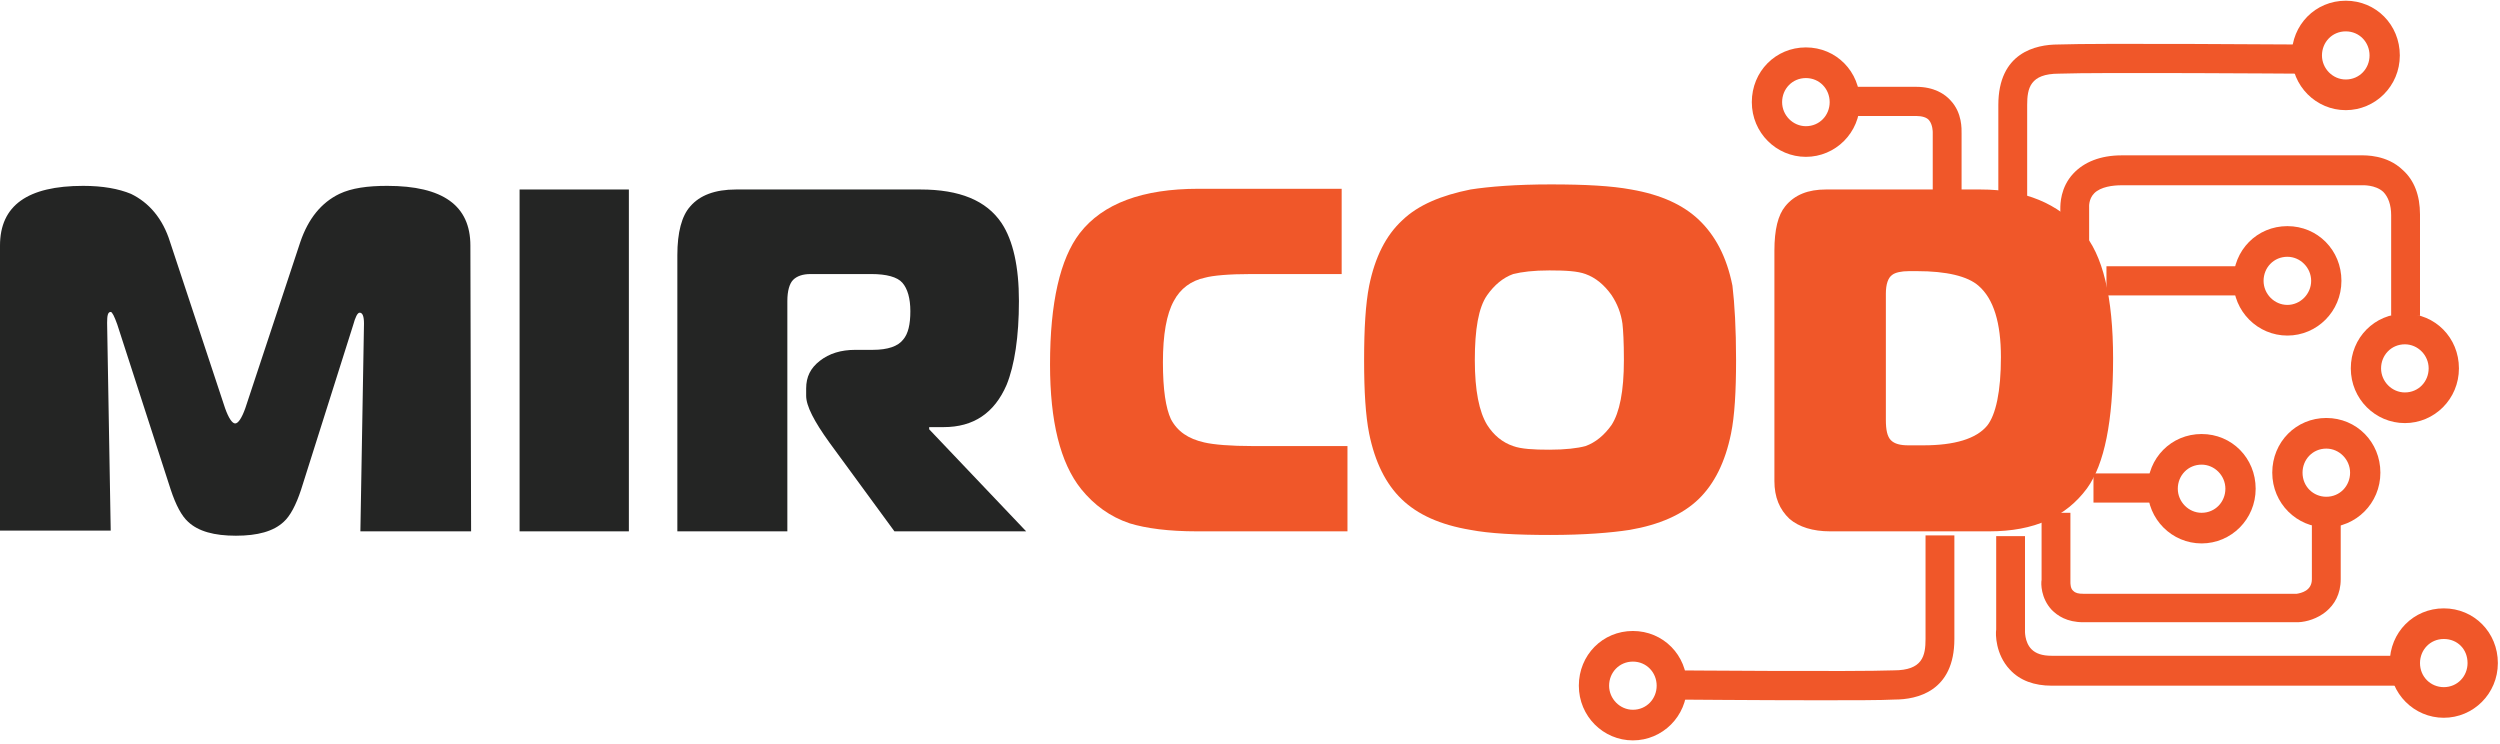<svg width="84" height="25" viewBox="0 0 84 25" fill="none" xmlns="http://www.w3.org/2000/svg">
<path d="M15.829 17.853H12.109L12.23 10.873C12.23 10.628 12.182 10.506 12.085 10.506C12.012 10.506 11.939 10.653 11.866 10.922L10.115 16.457C9.945 16.971 9.75 17.338 9.532 17.534C9.191 17.853 8.656 18 7.927 18C7.197 18 6.662 17.853 6.322 17.534C6.103 17.338 5.909 16.971 5.738 16.457L3.939 10.898C3.842 10.628 3.769 10.481 3.72 10.481C3.623 10.481 3.599 10.604 3.599 10.849L3.72 17.828H0V8.253C0 6.906 0.924 6.245 2.796 6.245C3.453 6.245 3.988 6.343 4.401 6.514C5.009 6.808 5.471 7.347 5.714 8.13L7.562 13.714C7.684 14.057 7.805 14.228 7.902 14.228C8 14.228 8.121 14.057 8.243 13.714L10.091 8.13C10.358 7.347 10.796 6.808 11.404 6.514C11.817 6.318 12.352 6.245 13.009 6.245C14.881 6.245 15.805 6.906 15.805 8.253L15.829 17.853Z" fill="#242524"/>
<path d="M21.13 17.853H17.458V6.367H21.13V17.853Z" fill="#242524"/>
<path d="M34.479 17.853H30.053L27.865 14.865C27.354 14.155 27.087 13.641 27.087 13.298V13.053C27.087 12.661 27.233 12.367 27.549 12.122C27.865 11.877 28.254 11.755 28.74 11.755H29.324C29.834 11.755 30.175 11.633 30.345 11.412C30.515 11.216 30.588 10.898 30.588 10.457C30.588 10.016 30.491 9.698 30.321 9.502C30.151 9.306 29.786 9.208 29.275 9.208H27.233C26.965 9.208 26.771 9.281 26.649 9.404C26.528 9.526 26.455 9.771 26.455 10.114V17.853H22.759V8.571C22.759 7.812 22.905 7.249 23.197 6.93C23.513 6.563 24.023 6.367 24.728 6.367H30.929C32.242 6.367 33.141 6.735 33.652 7.494C34.041 8.081 34.236 8.963 34.236 10.114C34.236 11.314 34.09 12.269 33.822 12.931C33.409 13.886 32.704 14.351 31.707 14.351H31.22V14.424L34.479 17.853Z" fill="#242524"/>
<path d="M45.275 17.853H40.217C39.269 17.853 38.515 17.755 37.956 17.584C37.299 17.363 36.764 16.971 36.327 16.433C35.622 15.551 35.281 14.155 35.281 12.245C35.281 10.163 35.622 8.694 36.278 7.837C37.056 6.833 38.394 6.343 40.266 6.343H45.08V9.208H42.041C41.287 9.208 40.752 9.257 40.485 9.331C40.023 9.428 39.658 9.698 39.439 10.114C39.196 10.555 39.074 11.241 39.074 12.171C39.074 13.102 39.172 13.714 39.342 14.082C39.561 14.498 39.925 14.743 40.46 14.865C40.776 14.939 41.336 14.988 42.114 14.988H45.275V17.853Z" fill="#F05729"/>
<path fill-rule="evenodd" clip-rule="evenodd" d="M58.162 14.571C58.283 13.984 58.332 13.151 58.332 12.098C58.332 11.045 58.283 10.212 58.21 9.6C58.016 8.62 57.627 7.91 57.092 7.396C56.557 6.882 55.803 6.539 54.806 6.367C54.15 6.245 53.274 6.196 52.107 6.196C50.94 6.196 50.041 6.269 49.408 6.367C48.436 6.563 47.658 6.882 47.123 7.396C46.563 7.91 46.199 8.645 46.004 9.6C45.883 10.212 45.834 11.045 45.834 12.098C45.834 13.151 45.883 13.959 46.004 14.571C46.199 15.526 46.563 16.261 47.098 16.775C47.633 17.29 48.387 17.633 49.408 17.804C50.041 17.926 50.94 17.975 52.083 17.975C53.226 17.975 54.125 17.902 54.758 17.804C55.755 17.633 56.533 17.29 57.068 16.775C57.602 16.261 57.967 15.526 58.162 14.571ZM54.514 10.873C54.539 11.094 54.563 11.486 54.563 12.098C54.563 13.151 54.417 13.861 54.15 14.277C53.907 14.62 53.615 14.865 53.274 14.988C53.007 15.061 52.594 15.11 52.059 15.11C51.524 15.11 51.11 15.086 50.843 14.988C50.478 14.865 50.186 14.62 49.968 14.277C49.7 13.837 49.554 13.126 49.554 12.098C49.554 11.069 49.676 10.335 49.968 9.918C50.211 9.575 50.502 9.33 50.843 9.208C51.135 9.135 51.524 9.086 52.059 9.086C52.618 9.086 53.007 9.11 53.274 9.208C53.615 9.33 53.907 9.575 54.15 9.918C54.344 10.212 54.466 10.53 54.514 10.873Z" fill="#F05729"/>
<path fill-rule="evenodd" clip-rule="evenodd" d="M70.124 16.408C70.708 15.6 71 14.155 71 12.049C71 9.992 70.659 8.547 69.954 7.763C69.152 6.832 68.033 6.367 66.55 6.367H61.346C60.763 6.367 60.301 6.539 59.985 6.93C59.742 7.224 59.62 7.714 59.62 8.424V16.163C59.62 16.702 59.79 17.118 60.131 17.437C60.447 17.706 60.909 17.853 61.492 17.853H66.842C68.349 17.853 69.419 17.363 70.124 16.408ZM66.477 9.6C66.988 10.041 67.231 10.849 67.231 12C67.231 13.151 67.061 13.934 66.769 14.302C66.404 14.743 65.675 14.963 64.629 14.963H64.118C63.851 14.963 63.656 14.914 63.535 14.792C63.413 14.669 63.365 14.449 63.365 14.106V9.869C63.365 9.551 63.438 9.33 63.584 9.232C63.681 9.159 63.875 9.11 64.143 9.11H64.41C65.407 9.11 66.112 9.281 66.477 9.6Z" fill="#F05729"/>
<path d="M61.138 23.529C58.982 23.529 56.367 23.505 56.197 23.505V22.524C56.27 22.524 62.325 22.574 63.632 22.524C64.601 22.524 64.698 22.034 64.698 21.471V17.99H65.667V21.471C65.667 23.235 64.407 23.505 63.657 23.505C63.221 23.529 62.228 23.529 61.138 23.529Z" fill="#F05729"/>
<path d="M68.113 7.01H67.144V3.529C67.144 1.765 68.404 1.495 69.155 1.495C70.463 1.446 76.953 1.495 77.219 1.495V2.475C77.147 2.475 70.487 2.426 69.179 2.475C68.21 2.475 68.113 2.966 68.113 3.529V7.01Z" fill="#F05729"/>
<path d="M65.909 7.01H64.94V4.436C64.94 4.436 64.94 4.191 64.819 4.044C64.747 3.946 64.577 3.897 64.383 3.897H62.034V2.917H64.383C64.989 2.917 65.352 3.162 65.546 3.382C65.933 3.799 65.909 4.338 65.909 4.485V7.01Z" fill="#F05729"/>
<path d="M81.312 10.613H80.343V7.23C80.343 6.887 80.246 6.617 80.077 6.446C79.81 6.201 79.374 6.225 79.374 6.225H79.35H71.285C70.995 6.225 70.583 6.274 70.365 6.495C70.171 6.691 70.195 6.961 70.195 6.961V6.985V8.088H69.227V7.01C69.227 6.863 69.227 6.299 69.662 5.833C70.026 5.441 70.583 5.22 71.285 5.22H79.326C79.471 5.22 80.198 5.196 80.731 5.711C81.118 6.054 81.312 6.568 81.312 7.206V10.613Z" fill="#F05729"/>
<rect x="70.777" y="8.946" width="4.48" height="0.98" fill="#F05729"/>
<rect x="70.341" y="15.907" width="2.107" height="0.98" fill="#F05729"/>
<path d="M77.219 20.907H70.001C69.445 20.907 69.13 20.686 68.936 20.49C68.573 20.098 68.573 19.608 68.597 19.485V17.23H69.566V19.559C69.566 19.608 69.566 19.779 69.662 19.853C69.735 19.927 69.832 19.951 70.001 19.951H77.17C77.316 19.927 77.679 19.853 77.679 19.461V17.328H78.648V19.461C78.648 20.466 77.8 20.882 77.219 20.907Z" fill="#F05729"/>
<path d="M80.61 23.039H68.936C68.355 23.039 67.871 22.868 67.532 22.5C67.047 21.985 67.047 21.299 67.072 21.152V18.015H68.04V21.176C68.04 21.176 68.016 21.569 68.258 21.814C68.404 21.961 68.621 22.034 68.936 22.034H80.61V23.039Z" fill="#F05729"/>
<path fill-rule="evenodd" clip-rule="evenodd" d="M72.157 16.421C72.157 17.451 72.981 18.259 73.974 18.259C74.967 18.259 75.79 17.451 75.79 16.421C75.79 15.392 74.991 14.583 73.974 14.583C72.956 14.583 72.157 15.392 72.157 16.421ZM73.174 16.421C73.174 15.98 73.513 15.612 73.974 15.612C74.41 15.612 74.773 15.98 74.773 16.421C74.773 16.862 74.434 17.23 73.974 17.23C73.538 17.23 73.174 16.862 73.174 16.421Z" fill="#F05729"/>
<path fill-rule="evenodd" clip-rule="evenodd" d="M76.348 15.882C76.348 16.912 77.171 17.72 78.164 17.72C79.157 17.72 79.981 16.912 79.981 15.882C79.981 14.853 79.181 14.044 78.164 14.044C77.147 14.044 76.348 14.853 76.348 15.882ZM77.365 15.882C77.365 15.441 77.704 15.073 78.164 15.073C78.6 15.073 78.963 15.441 78.963 15.882C78.963 16.323 78.624 16.691 78.164 16.691C77.728 16.691 77.365 16.348 77.365 15.882Z" fill="#F05729"/>
<path fill-rule="evenodd" clip-rule="evenodd" d="M80.295 22.279C80.295 23.309 81.118 24.117 82.111 24.117C83.104 24.117 83.928 23.309 83.928 22.279C83.928 21.25 83.129 20.441 82.111 20.441C81.094 20.441 80.295 21.25 80.295 22.279ZM81.312 22.279C81.312 21.838 81.651 21.47 82.111 21.47C82.572 21.47 82.91 21.814 82.91 22.279C82.91 22.72 82.572 23.088 82.111 23.088C81.675 23.088 81.312 22.745 81.312 22.279Z" fill="#F05729"/>
<path fill-rule="evenodd" clip-rule="evenodd" d="M78.987 12.377C78.987 13.407 79.811 14.216 80.804 14.216C81.797 14.216 82.62 13.407 82.62 12.377C82.62 11.348 81.821 10.539 80.804 10.539C79.787 10.539 78.987 11.348 78.987 12.377ZM80.004 12.377C80.004 11.936 80.344 11.569 80.804 11.569C81.24 11.569 81.603 11.936 81.603 12.377C81.603 12.819 81.264 13.186 80.804 13.186C80.368 13.186 80.004 12.819 80.004 12.377Z" fill="#F05729"/>
<path fill-rule="evenodd" clip-rule="evenodd" d="M75.039 9.436C75.039 10.466 75.862 11.275 76.856 11.275C77.848 11.275 78.672 10.466 78.672 9.436C78.672 8.407 77.873 7.598 76.856 7.598C75.838 7.598 75.039 8.407 75.039 9.436ZM76.056 9.436C76.056 8.995 76.395 8.628 76.856 8.628C77.291 8.628 77.655 8.995 77.655 9.436C77.655 9.878 77.291 10.245 76.856 10.245C76.419 10.245 76.056 9.878 76.056 9.436Z" fill="#F05729"/>
<path fill-rule="evenodd" clip-rule="evenodd" d="M77.001 1.863C77.001 2.892 77.824 3.701 78.817 3.701C79.81 3.701 80.634 2.892 80.634 1.863C80.634 0.833 79.835 0.024 78.817 0.024C77.8 0.024 77.001 0.833 77.001 1.863ZM78.018 1.863C78.018 1.421 78.357 1.054 78.817 1.054C79.278 1.054 79.617 1.421 79.617 1.863C79.617 2.304 79.278 2.671 78.817 2.671C78.381 2.671 78.018 2.304 78.018 1.863Z" fill="#F05729"/>
<path fill-rule="evenodd" clip-rule="evenodd" d="M58.861 3.432C58.861 4.461 59.685 5.27 60.678 5.27C61.671 5.27 62.494 4.461 62.494 3.432C62.494 2.402 61.695 1.593 60.678 1.593C59.66 1.593 58.861 2.402 58.861 3.432ZM59.879 3.432C59.879 2.99 60.218 2.623 60.678 2.623C61.138 2.623 61.477 2.99 61.477 3.432C61.477 3.873 61.138 4.24 60.678 4.24C60.242 4.24 59.879 3.873 59.879 3.432Z" fill="#F05729"/>
<path fill-rule="evenodd" clip-rule="evenodd" d="M53.049 23.039C53.049 24.068 53.872 24.877 54.865 24.877C55.858 24.877 56.682 24.068 56.682 23.039C56.682 22.009 55.882 21.201 54.865 21.201C53.848 21.201 53.049 22.009 53.049 23.039ZM54.066 23.039C54.066 22.598 54.405 22.23 54.865 22.23C55.325 22.23 55.664 22.598 55.664 23.039C55.664 23.48 55.325 23.848 54.865 23.848C54.429 23.848 54.066 23.48 54.066 23.039Z" fill="#F05729"/>
</svg>
